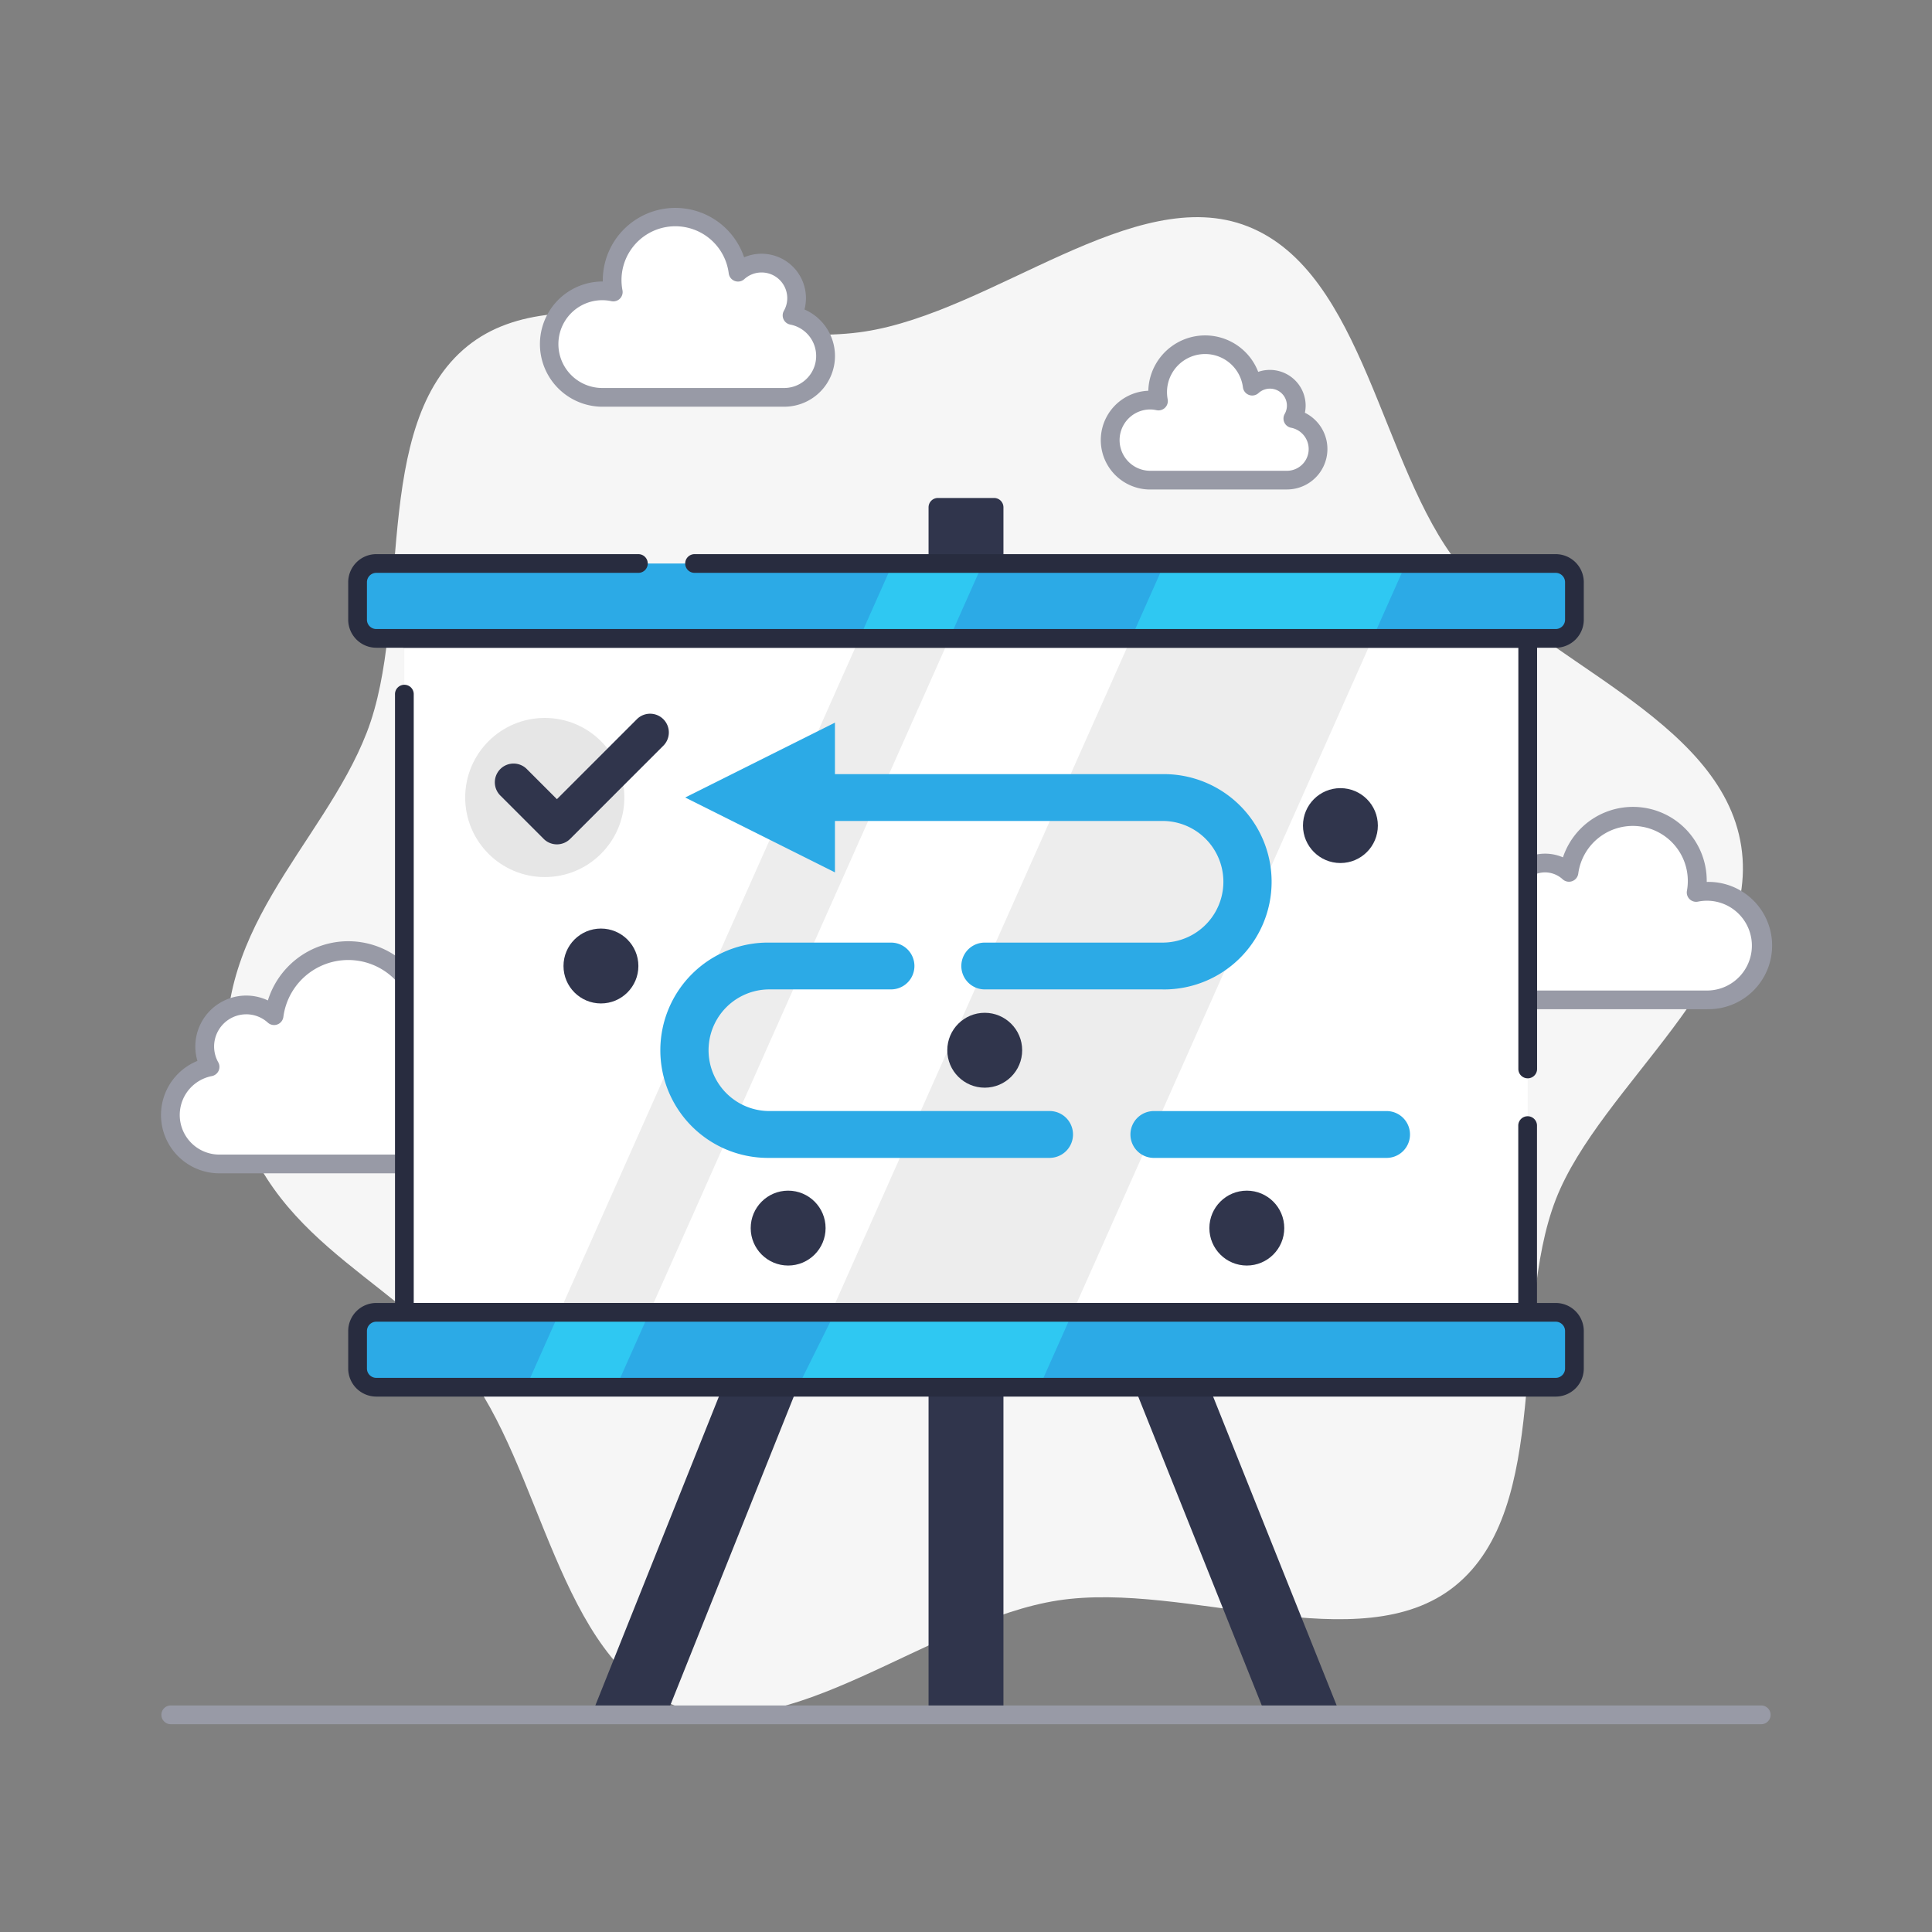 <svg id="bd955078-7662-44ad-85d2-d2ca72ab9b50" data-name="Capa 1" xmlns="http://www.w3.org/2000/svg" viewBox="0 0 1080 1080"><rect x="0" y="0" width="1080" height="1080" fill="#808080" stroke="none"/><defs><style>.b3a66c17-ab9d-4654-9b9d-c5e181eb7928{fill:#f6f6f6;}.fd9d08a1-77dc-4d5b-9a6e-a88a884cac43{fill:#fff;}.b46e6105-b313-4aa7-86cd-dc00684a80da{fill:#989aa6;}.b5983cd2-74f3-4fc3-9663-5cd8b9b37b93{fill:#30354c;}.faa5f4b2-59bd-4296-8713-989e32cb5522{fill:#ededed;}.aff278b0-39d5-424f-90da-fb3361568add{fill:#282c3f;}.ee0eb90e-6e9d-4773-94e8-3fe89199f3fe{fill:#2caae6;}.aea6ecb5-f5d5-4ddd-8c88-c066544abaaf{fill:#2fc8f2;}.b42c1534-9522-474e-9dc3-a32942725cec{fill:#e6e6e6;}</style></defs><title>ICONOS S2R</title><path class="b3a66c17-ab9d-4654-9b9d-c5e181eb7928" d="M973.37,473.11c-11-72.27-115.29-104.06-157.74-157.27-43.79-54.89-53-163.64-118.14-189.29-63.14-24.87-142.39,47.78-214.21,58.8S314.2,150.8,261.35,193.46c-54.52,44-30.9,150.55-56.34,216.06-24.65,63.5-90.58,112.17-76.4,195.21C143.5,692,216.63,711,259.08,764.16c43.8,54.89,53,163.64,118.15,189.29,63.14,24.87,142.38-47.78,214.2-58.8s169.09,34.55,221.94-8.11c54.51-44,30.9-150.55,56.34-216.06C894.36,607,984.39,545.38,973.37,473.11Z"/><path class="fd9d08a1-77dc-4d5b-9a6e-a88a884cac43" d="M117.43,596.4a23.19,23.19,0,0,1,35.79-28.59,41.82,41.82,0,0,1,83.3,5.42,42.3,42.3,0,0,1-.73,7.69,34.53,34.53,0,0,1,7.24-.78,35.26,35.26,0,1,1,0,70.52H122.62a27.38,27.38,0,0,1-5.19-54.26Z"/><path class="b46e6105-b313-4aa7-86cd-dc00684a80da" d="M243,655.89H122.63a32.61,32.61,0,0,1-12.27-62.83,28.45,28.45,0,0,1,27.27-36.53,28.3,28.3,0,0,1,12.12,2.72,47.06,47.06,0,0,1,92,14c0,.56,0,1.13,0,1.7a40.49,40.49,0,1,1,1.31,81ZM137.63,567A18,18,0,0,0,122,593.82a5.25,5.25,0,0,1-3.57,7.72,22.14,22.14,0,0,0,4.21,43.88H243A30,30,0,1,0,236.87,586a5.24,5.24,0,0,1-6.23-6.09,36.58,36.58,0,1,0-72.23-11.47,5.23,5.23,0,0,1-8.71,3.2A17.93,17.93,0,0,0,137.63,567Z"/><path class="fd9d08a1-77dc-4d5b-9a6e-a88a884cac43" d="M846.31,512.25a20,20,0,0,1,30.8-24.62,36,36,0,0,1,71.71,4.67,37,37,0,0,1-.63,6.62,29.73,29.73,0,0,1,6.23-.67,30.35,30.35,0,1,1,0,60.69H850.78a23.56,23.56,0,0,1-4.47-46.69Z"/><path class="b46e6105-b313-4aa7-86cd-dc00684a80da" d="M954.42,564.17H850.78a28.79,28.79,0,0,1-11.43-55.23,24.74,24.74,0,0,1-.87-6.52A25.24,25.24,0,0,1,863.7,477.2a25,25,0,0,1,10,2.07,41.24,41.24,0,0,1,80.37,13c0,.24,0,.48,0,.72h.38a35.58,35.58,0,1,1,0,71.15ZM863.7,487.66A14.77,14.77,0,0,0,849,502.42a14.58,14.58,0,0,0,1.91,7.25,5.22,5.22,0,0,1-3.56,7.71,18.33,18.33,0,0,0,3.48,36.33H954.42A25.1,25.1,0,1,0,949.28,504,5.23,5.23,0,0,1,943,498a30.76,30.76,0,1,0-60.74-9.66,5.24,5.24,0,0,1-8.71,3.2A14.69,14.69,0,0,0,863.7,487.66Z"/><path class="fd9d08a1-77dc-4d5b-9a6e-a88a884cac43" d="M722.66,234A14.72,14.72,0,0,0,700,215.83a26.55,26.55,0,0,0-52.87,3.44,26.21,26.21,0,0,0,.47,4.88,21.83,21.83,0,0,0-4.6-.49,22.37,22.37,0,0,0,0,44.74h76.41a17.37,17.37,0,0,0,3.3-34.43Z"/><path class="b46e6105-b313-4aa7-86cd-dc00684a80da" d="M719.36,273.64H643a27.61,27.61,0,0,1-1.09-55.2,31.78,31.78,0,0,1,61.43-10.57,20,20,0,0,1,26.52,18.86,19.41,19.41,0,0,1-.42,4,22.61,22.61,0,0,1-10,42.88ZM643,228.89a17.14,17.14,0,0,0,0,34.28h76.41a12.14,12.14,0,0,0,2.31-24.06,5.23,5.23,0,0,1-3.56-7.72,9.31,9.31,0,0,0,1.23-4.66,9.48,9.48,0,0,0-15.87-7,5.23,5.23,0,0,1-8.71-3.2,21.31,21.31,0,0,0-42.45,2.77,21.93,21.93,0,0,0,.38,3.93,5.23,5.23,0,0,1-6.23,6.07A17.13,17.13,0,0,0,643,228.89Z"/><path class="fd9d08a1-77dc-4d5b-9a6e-a88a884cac43" d="M442.76,176.31a19.58,19.58,0,0,0-30.22-24.15,35.33,35.33,0,0,0-70.36,4.58,34.85,34.85,0,0,0,.63,6.5,28.76,28.76,0,0,0-6.12-.67,29.78,29.78,0,0,0,0,59.55H438.38a23.11,23.11,0,0,0,4.38-45.81Z"/><path class="b46e6105-b313-4aa7-86cd-dc00684a80da" d="M438.38,227.36H336.69a35,35,0,1,1,.27-70c0-.2,0-.4,0-.6a40.56,40.56,0,0,1,79-12.92A24.82,24.82,0,0,1,449.71,173a28.35,28.35,0,0,1-11.33,54.35ZM336.69,167.81a24.54,24.54,0,0,0,0,49.08H438.38a17.89,17.89,0,0,0,3.39-35.45,5.22,5.22,0,0,1-3.56-7.71,14.19,14.19,0,0,0,1.87-7.07,14.36,14.36,0,0,0-24-10.63,5.23,5.23,0,0,1-8.71-3.2,30.09,30.09,0,1,0-59.4,9.45,5.22,5.22,0,0,1-6.24,6.07A24.16,24.16,0,0,0,336.69,167.81Z"/><rect class="b5983cd2-74f3-4fc3-9663-5cd8b9b37b93" x="519.07" y="775.47" width="41.86" height="183.14"/><path class="b5983cd2-74f3-4fc3-9663-5cd8b9b37b93" d="M524.3,278.37h31.4a5.23,5.23,0,0,1,5.23,5.23V315a0,0,0,0,1,0,0H519.07a0,0,0,0,1,0,0V283.6A5.23,5.23,0,0,1,524.3,278.37Z"/><polygon class="b5983cd2-74f3-4fc3-9663-5cd8b9b37b93" points="372.56 958.61 330.7 958.61 403.95 775.47 445.81 775.47 372.56 958.61"/><polygon class="b5983cd2-74f3-4fc3-9663-5cd8b9b37b93" points="707.44 958.61 749.3 958.61 676.05 775.47 634.19 775.47 707.44 958.61"/><path class="b46e6105-b313-4aa7-86cd-dc00684a80da" d="M984.77,963.84H95.23a5.24,5.24,0,0,1,0-10.47H984.77a5.24,5.24,0,0,1,0,10.47Z"/><rect class="fd9d08a1-77dc-4d5b-9a6e-a88a884cac43" x="226.05" y="356.86" width="627.91" height="376.74"/><polygon class="faa5f4b2-59bd-4296-8713-989e32cb5522" points="580.97 775.47 785.93 315 650.92 315 445.96 775.47 580.97 775.47"/><polygon class="faa5f4b2-59bd-4296-8713-989e32cb5522" points="344.41 775.47 549.37 315 499.03 315 294.07 775.47 344.41 775.47"/><path class="aff278b0-39d5-424f-90da-fb3361568add" d="M854,738.84H226.05a5.24,5.24,0,0,1-5.24-5.24V388.26a5.24,5.24,0,1,1,10.47,0V728.37H848.72V629a5.24,5.24,0,0,1,10.47,0V733.6A5.24,5.24,0,0,1,854,738.84Z"/><path class="aff278b0-39d5-424f-90da-fb3361568add" d="M854,602.79a5.23,5.23,0,0,1-5.23-5.23V362.09H226.05a5.23,5.23,0,1,1,0-10.46H854a5.24,5.24,0,0,1,5.24,5.23v240.7A5.24,5.24,0,0,1,854,602.79Z"/><rect class="ee0eb90e-6e9d-4773-94e8-3fe89199f3fe" x="199.88" y="733.6" width="680.23" height="41.86" rx="10.47"/><polygon class="aea6ecb5-f5d5-4ddd-8c88-c066544abaaf" points="580.97 775.47 599.6 733.61 466.74 733.61 445.96 775.47 580.97 775.47"/><polygon class="aea6ecb5-f5d5-4ddd-8c88-c066544abaaf" points="344.41 775.47 363.04 733.61 312.7 733.61 294.07 775.47 344.41 775.47"/><rect class="ee0eb90e-6e9d-4773-94e8-3fe89199f3fe" x="199.88" y="315" width="680.23" height="41.86" rx="10.47"/><polygon class="aea6ecb5-f5d5-4ddd-8c88-c066544abaaf" points="767.3 356.86 785.93 315 650.92 315 632.29 356.86 767.3 356.86"/><polygon class="aea6ecb5-f5d5-4ddd-8c88-c066544abaaf" points="530.74 356.86 549.37 315 499.03 315 480.4 356.86 530.74 356.86"/><path class="aff278b0-39d5-424f-90da-fb3361568add" d="M869.65,780.7H210.35a15.71,15.71,0,0,1-15.7-15.7V744.07a15.71,15.71,0,0,1,15.7-15.7h659.3a15.71,15.71,0,0,1,15.7,15.7V765A15.71,15.71,0,0,1,869.65,780.7Zm-659.3-41.86a5.23,5.23,0,0,0-5.23,5.23V765a5.23,5.23,0,0,0,5.23,5.23h659.3a5.23,5.23,0,0,0,5.23-5.23V744.07a5.23,5.23,0,0,0-5.23-5.23Z"/><path class="aff278b0-39d5-424f-90da-fb3361568add" d="M869.65,362.09H210.35a15.71,15.71,0,0,1-15.7-15.69V325.47a15.71,15.71,0,0,1,15.7-15.7H356.86a5.23,5.23,0,0,1,0,10.46H210.35a5.24,5.24,0,0,0-5.23,5.24V346.4a5.23,5.23,0,0,0,5.23,5.23h659.3a5.23,5.23,0,0,0,5.23-5.23V325.47a5.24,5.24,0,0,0-5.23-5.24H388.26a5.23,5.23,0,1,1,0-10.46H869.65a15.71,15.71,0,0,1,15.7,15.7V346.4A15.71,15.71,0,0,1,869.65,362.09Z"/><path class="ee0eb90e-6e9d-4773-94e8-3fe89199f3fe" d="M775.47,647.27H644.65a13.09,13.09,0,0,1,0-26.17H775.47a13.09,13.09,0,0,1,0,26.17Z"/><path class="ee0eb90e-6e9d-4773-94e8-3fe89199f3fe" d="M587.09,647.27h-157a60.18,60.18,0,1,1,0-120.35h68a13.08,13.08,0,1,1,0,26.16h-68a34,34,0,1,0,0,68h157a13.09,13.09,0,0,1,0,26.17Z"/><path class="ee0eb90e-6e9d-4773-94e8-3fe89199f3fe" d="M649.88,553.08H550.47a13.08,13.08,0,1,1,0-26.16h99.41a34,34,0,1,0,0-68H461.51a13.09,13.09,0,0,1,0-26.17H649.88a60.18,60.18,0,1,1,0,120.35Z"/><polygon class="ee0eb90e-6e9d-4773-94e8-3fe89199f3fe" points="466.74 487.67 383.02 445.81 466.74 403.95 466.74 487.67"/><circle class="b42c1534-9522-474e-9dc3-a32942725cec" cx="304.53" cy="445.81" r="44.48"/><circle class="b5983cd2-74f3-4fc3-9663-5cd8b9b37b93" cx="335.93" cy="540" r="20.93"/><circle class="b5983cd2-74f3-4fc3-9663-5cd8b9b37b93" cx="440.58" cy="686.51" r="20.93"/><circle class="b5983cd2-74f3-4fc3-9663-5cd8b9b37b93" cx="696.98" cy="686.51" r="20.93"/><circle class="b5983cd2-74f3-4fc3-9663-5cd8b9b37b93" cx="749.3" cy="461.51" r="20.93"/><circle class="b5983cd2-74f3-4fc3-9663-5cd8b9b37b93" cx="550.47" cy="587.09" r="20.93"/><path class="b5983cd2-74f3-4fc3-9663-5cd8b9b37b93" d="M311.31,472a10.44,10.44,0,0,1-7.4-3.07l-24-24a10.47,10.47,0,1,1,14.8-14.8l16.61,16.61,44.92-44.92a10.47,10.47,0,0,1,14.8,14.8l-52.32,52.32A10.44,10.44,0,0,1,311.31,472Z"/></svg>